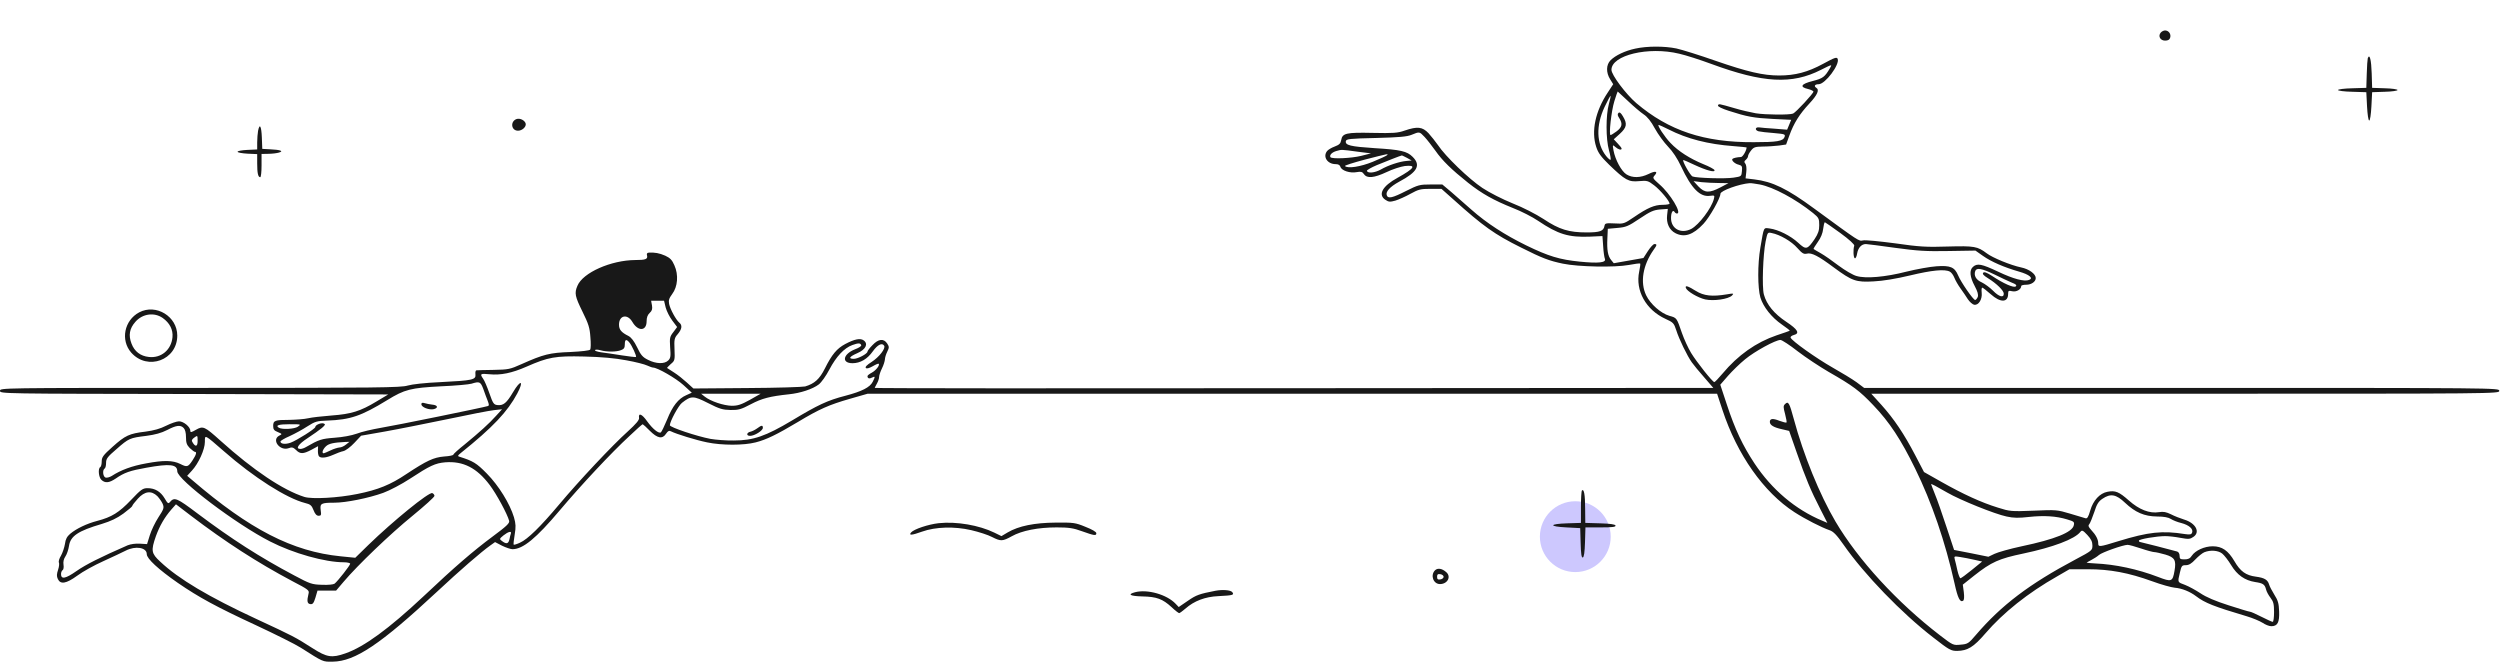 <?xml version="1.0" encoding="UTF-8"?> <svg xmlns="http://www.w3.org/2000/svg" width="2294" height="608" viewBox="0 0 2294 608" fill="none"> <circle cx="1445.5" cy="492.442" r="32.5" fill="#CDC8FE"></circle> <path d="M1982.67 29.942C1980 33.142 1982.27 37.275 1986.67 37.275C1989.33 37.275 1990.8 36.475 1991.33 34.608C1992.4 31.275 1990 27.942 1986.67 27.942C1985.33 27.942 1983.6 28.875 1982.67 29.942Z" fill="#181818"></path> <path d="M1500.53 44.608C1491.2 46.608 1482.4 50.742 1477.87 55.275C1473.73 59.408 1473.6 66.608 1477.47 72.742L1480.27 77.275L1475.2 85.008C1463.87 102.075 1460 120.475 1464.67 134.742C1466.53 140.475 1469.07 143.808 1476.53 151.142C1491.33 165.408 1494.53 167.142 1504 166.208C1511.47 165.542 1512.27 165.808 1517.87 170.075C1523.33 174.208 1532 184.475 1532 186.875C1532 187.408 1529.2 187.942 1525.73 187.942C1518.13 187.942 1511.73 190.742 1499.47 199.142C1490.4 205.275 1490 205.542 1481.47 205.008C1473.6 204.608 1472.67 204.875 1472.27 207.275C1471.47 212.075 1468 213.275 1456 213.275C1439.6 213.275 1430.8 210.608 1416.4 201.008C1409.2 196.342 1397.47 190.342 1388 186.608C1378.8 182.875 1366.93 176.875 1360.27 172.475C1348 164.342 1326.13 143.275 1319.47 133.142C1317.2 129.942 1313.33 125.008 1310.8 122.208C1305.2 116.342 1300.67 115.808 1288.93 119.808C1282.53 122.075 1278.53 122.342 1259.6 121.942C1235.2 121.408 1231.73 122.208 1230.67 128.608C1230.13 131.675 1228.93 132.875 1224.67 134.475C1221.73 135.542 1218.67 137.408 1217.73 138.608C1213.6 143.808 1218 150.608 1225.6 150.608C1228 150.608 1229.47 151.408 1230 153.142C1231.07 156.608 1238.93 159.142 1244.93 157.942C1248.8 157.275 1250 157.542 1251.6 159.808C1254.4 163.942 1260.8 163.275 1272.27 157.942C1277.73 155.275 1285.33 152.875 1289.07 152.342C1300.13 151.142 1298 154.475 1282.4 163.142C1268.4 170.742 1264.13 178.742 1271.33 183.408C1274.27 185.408 1275.6 185.408 1280.4 184.075C1283.47 183.142 1289.73 180.342 1294.27 177.808C1301.6 173.808 1303.47 173.275 1312.53 173.275H1322.67L1333.47 182.875C1361.2 207.808 1371.33 215.008 1395.73 227.142C1415.33 237.008 1421.47 239.275 1434.13 241.942C1448.27 244.875 1481.73 245.542 1494.53 243.142C1500 242.075 1504.67 241.542 1505.07 241.808C1505.33 242.208 1504.93 245.408 1504.13 249.142C1500.4 266.608 1510.27 284.342 1528.27 292.608C1535.33 295.808 1536 296.475 1538.13 303.008C1540.67 311.142 1548.27 326.742 1552.4 332.475C1554 334.742 1559.07 341.008 1563.73 346.208L1572.13 355.942L1187.33 356.208C975.733 356.475 802.667 356.342 802.667 355.942C802.8 355.542 803.6 353.808 804.667 351.942C805.733 350.075 806.667 347.408 806.667 345.942C806.667 344.475 807.867 340.875 809.333 337.942C810.8 335.008 811.867 331.408 812 329.808C812 328.342 812.933 325.142 814.133 322.742C816 318.875 816 318.208 814.133 315.275C810.933 310.342 806 310.875 800.533 316.742C798 319.275 796 321.942 796 322.608C796 324.608 787.2 329.275 783.467 329.275C778.133 329.275 779.333 327.275 786.667 324.075C794.4 320.742 796.933 315.542 792.533 312.342C789.467 310.075 784.133 311.142 775.6 315.675C767.867 319.808 763.333 325.275 756.933 338.075C752 347.942 747.333 352.075 738.8 354.608C736.667 355.142 712.667 355.942 685.6 356.075L636.267 356.475L630.267 351.008C627.067 348.075 621.733 343.808 618.533 341.808C615.333 339.675 612.4 337.942 612.133 337.675C611.867 337.542 613.467 335.942 615.467 334.075C619.2 331.008 619.333 330.475 618.933 320.608C618.533 311.408 618.8 310.075 622 306.475C625.867 301.808 626.267 298.342 623.2 295.942C620.267 293.408 615.067 283.942 614 279.008C613.333 275.542 613.867 273.808 616.8 269.808C621.867 263.142 622.8 252.208 618.8 243.408C616.667 238.475 614.933 236.742 610.4 234.608C604.933 232.208 600.8 231.542 595.467 231.808C593.733 231.942 593.2 232.742 593.733 234.475C594.533 237.808 592.4 238.608 582.933 238.608C560.667 238.742 534.8 250.208 529.867 262.208C526.933 269.008 527.6 271.942 534.533 286.075C540 297.142 541.2 300.875 541.733 309.275C542.267 314.742 542.133 319.942 541.6 320.742C541.067 321.675 533.867 322.475 523.333 323.008C504.4 323.675 498.667 325.142 478.667 334.075C468 338.875 466.533 339.142 453.067 339.408C445.067 339.542 438 339.675 437.2 339.808C436.4 339.808 436 341.542 436.267 343.542C436.8 348.475 433.733 349.142 404.667 350.608C389.733 351.275 378.133 352.608 374 353.808C368 355.675 347.2 355.942 183.733 355.942C0.4 355.942 0 355.942 0 358.608C0 361.275 0.533 361.275 178.133 361.542L356.267 361.942L345.333 368.475C330.8 377.275 322.4 379.942 304.133 381.275C295.6 381.942 286 383.008 282.667 383.808C279.333 384.608 271.733 385.142 265.733 385.275C252.267 385.275 250.667 385.808 250.667 390.875C250.667 393.942 251.467 395.142 254.933 396.475C259.067 398.208 259.067 398.342 256.133 399.808C248.933 403.675 256.8 414.075 264.8 411.275C267.867 410.075 269.067 410.475 271.6 412.875C275.333 416.742 278.133 416.742 285.733 412.742L291.867 409.408L291.733 413.142C291.6 415.275 292 417.542 292.533 418.475C294 420.742 299.2 420.208 305.6 417.408C308.8 415.942 313.067 414.342 315.067 413.942C317.067 413.542 321.6 410.208 325.067 406.475L331.333 399.808L353.333 395.942C365.467 393.808 391.2 388.608 410.667 384.608C430.133 380.475 449.333 376.742 453.333 376.342L460.667 375.542L455.333 381.408C448.933 388.608 439.867 396.742 426.4 407.808C420.667 412.342 416 416.608 416 417.142C416 417.808 412.267 418.608 407.6 418.875C397.867 419.675 391.467 422.742 373.067 434.875C358.4 444.742 347.067 449.408 327.867 453.275C310.133 456.875 286.267 458.208 279.2 455.942C259.6 449.675 232.667 431.675 202.267 404.342C187.733 391.275 186.4 390.608 179.867 394.342C175.467 396.875 174.667 397.008 174.667 395.275C174.667 391.808 168.533 386.608 164.267 386.608C162.133 386.608 156.8 388.475 152.533 390.608C147.067 393.408 141.333 395.008 133.467 396.075C118.667 397.808 114.933 399.542 103.2 410.075C94.667 417.675 93.333 419.542 93.333 423.408C93.333 425.808 92.8 428.208 92 428.608C89.733 429.942 90.533 438.075 93.067 440.342C96.533 443.542 100.133 443.142 106.133 439.142C114 433.675 119.333 431.808 134.533 429.142C156 425.275 162.667 426.075 162.667 432.475C162.667 440.208 216.933 481.142 247.867 496.875C269.2 507.808 298.267 515.942 315.467 515.942C318.667 515.942 321.333 516.608 321.333 517.275C321.333 518.742 310.133 533.008 307.067 535.542C306 536.342 301.333 536.875 295.467 536.608C286.267 536.342 284.533 535.808 269.867 527.942C238.667 511.408 212.4 494.608 181.2 471.142C162.267 456.875 160 455.808 155.867 460.742C154.533 462.475 153.733 461.942 151.067 457.275C147.333 451.008 142.133 447.942 135.333 447.942C131.067 447.942 129.333 449.142 120.267 458.742C109.2 470.342 102.533 474.475 89.333 477.942C79.6 480.475 70.133 485.008 64.4 489.808C61.467 492.342 60.133 494.742 59.6 499.142C59.067 502.342 57.467 507.142 56 509.808C54.4 512.342 53.6 515.142 54 516.075C54.533 516.875 54.267 519.942 53.333 522.742C52 526.742 51.867 528.742 53.067 531.275C55.467 536.475 60.667 535.675 70.933 528.208C75.733 524.608 86.533 518.608 94.933 514.875C103.2 511.142 112.4 506.742 115.333 505.275C124.4 500.608 134.667 502.342 134.667 508.475C134.667 512.608 145.333 522.475 163.2 534.875C182.4 548.075 198.267 556.742 235.067 573.808C252.8 582.075 271.2 591.275 276 594.342C296.933 607.675 296 607.275 305.333 607.142C325.867 606.875 349.067 591.275 400.667 543.275C422.4 523.008 441.333 506.608 450.133 500.342L454.267 497.408L460.667 500.742C464.267 502.475 468.533 503.942 470.267 503.942C479.867 503.942 492 493.942 513.6 468.342C533.067 445.275 561.067 415.275 577.6 400.075C583.867 394.075 589.333 389.275 589.733 389.275C590 389.275 593.067 391.942 596.267 395.275C603.333 402.342 607.867 403.142 611.2 397.942C612.933 395.408 614 394.875 615.733 395.808C620.4 398.208 638.933 403.942 648.933 405.942C662.4 408.742 682.533 408.742 693.333 405.942C703.333 403.408 712.8 398.742 732.267 387.142C751.733 375.408 760.8 371.408 779.867 365.942L796.133 361.275H1185.87H1575.6L1580.53 376.208C1594 417.142 1618.27 451.675 1646.53 469.942C1656.4 476.342 1671.6 484.075 1678.67 486.475C1682.27 487.675 1685.2 490.608 1691.73 499.942C1710.67 527.142 1744.93 562.608 1774 585.008C1788.67 596.475 1790.27 597.275 1795.87 597.275C1805.47 597.142 1811.07 593.675 1821.73 581.275C1838.13 562.208 1860.8 544.075 1887.87 528.742L1898.93 522.342H1915.87C1936.13 522.342 1953.2 525.542 1974.93 533.408C1983.2 536.475 1992.53 539.008 1995.47 539.275C2002.13 539.808 2009.6 542.875 2015.2 547.142C2023.2 553.275 2031.73 556.608 2061.33 565.408C2066.8 567.008 2073.47 569.808 2076 571.408C2078.53 573.142 2082.13 574.608 2084.13 574.608C2089.87 574.608 2091.73 571.142 2091.33 561.008C2091.07 553.675 2090.27 550.875 2086.93 545.675C2084.8 542.208 2082.53 537.942 2082.13 536.342C2080.8 531.942 2077.87 530.208 2070 529.142C2060.8 527.942 2055.73 524.342 2050.27 514.875C2044.53 505.142 2038.93 501.275 2030.4 501.275C2022.8 501.275 2014.4 505.142 2011.2 509.942C2009.6 512.475 2007.87 513.275 2004.53 513.275C2000.67 513.275 2000 512.875 2000 510.075C2000 508.075 1999.07 506.475 1997.73 506.075C1992.53 504.608 1964.13 497.275 1963.47 497.275C1963.07 497.275 1962.67 496.742 1962.67 496.075C1962.67 494.742 1978.93 491.942 1986.8 491.942C1989.87 491.942 1996.13 492.608 2000.8 493.542C2008.13 494.875 2009.6 494.742 2012.53 492.742C2019.33 488.342 2014.8 479.942 2004.13 476.742C2000.67 475.675 1995.2 473.542 1992.13 471.942C1987.73 469.808 1985.2 469.275 1981.2 469.942C1972.53 471.408 1962.93 467.675 1953.47 459.275C1944.4 451.275 1941.07 449.808 1933.73 451.275C1926.8 452.608 1920.67 459.142 1918 468.475C1916.27 474.475 1915.2 476.075 1913.6 475.542C1912.27 475.142 1906 473.275 1899.33 471.275C1887.73 467.808 1886.67 467.675 1866 468.608C1845.33 469.408 1844.27 469.275 1833.33 465.808C1818.13 461.142 1801.33 453.408 1781.73 442.342L1765.47 433.142L1757.47 417.808C1747.07 397.942 1738 384.475 1726.4 371.542L1717.07 361.275H2005.2C2292.4 361.275 2293.33 361.275 2293.33 358.608C2293.33 355.942 2292.4 355.942 2002 355.942H1710.53L1703.6 350.742C1699.73 347.942 1689.87 341.942 1681.6 337.275C1666.8 328.875 1644 312.742 1643.07 309.808C1642.8 308.875 1644.13 307.942 1646 307.408C1651.73 305.942 1649.73 302.342 1639.07 295.275C1628 287.942 1621.07 279.542 1618.53 270.208C1616.67 263.408 1617.73 233.675 1620.13 221.542C1621.87 213.275 1621.87 213.008 1625.6 213.808C1633.33 215.275 1644 221.542 1649.2 227.542C1653.73 232.608 1655.2 233.408 1658 232.742C1662.27 231.675 1668.4 234.742 1682.67 245.408C1699.47 257.808 1703.07 259.142 1719.2 258.208C1727.87 257.808 1739.73 255.808 1752.67 252.742C1772.67 247.942 1784.67 246.742 1789.2 249.275C1790.53 249.942 1792.4 252.475 1793.33 254.875C1794.27 257.275 1796.8 261.675 1798.93 264.608C1801.07 267.542 1804.13 272.075 1805.73 274.608C1807.47 277.142 1810 279.408 1811.6 279.675C1815.6 280.208 1819.07 274.608 1818.4 268.608C1818.13 266.075 1818.27 263.942 1818.93 263.942C1819.47 263.942 1822.93 266.608 1826.67 269.942C1835.6 277.942 1842.67 277.808 1842.67 269.542C1842.67 266.742 1843.07 266.475 1846.53 267.275C1850.27 268.075 1854.67 265.542 1854.67 262.475C1854.67 261.808 1856.67 261.275 1859.2 261.275C1864 261.275 1868 258.475 1868 255.142C1868 251.408 1861.87 246.875 1854.67 245.408C1845.07 243.408 1828.27 236.475 1823.07 232.475C1814.53 226.075 1811.87 225.542 1787.47 226.208C1767.73 226.875 1761.2 226.475 1738.93 223.275C1724.67 221.408 1711.47 220.075 1709.47 220.608C1705.6 221.408 1706.67 222.075 1664.93 191.542C1639.73 173.008 1626.4 166.608 1609.73 164.608L1601.73 163.675L1602.4 157.808C1602.8 154.475 1602.4 151.142 1601.47 150.075C1600.27 148.742 1600.4 147.942 1602 146.608C1603.07 145.675 1604 144.208 1604 143.275C1604 142.342 1605.2 140.075 1606.8 138.075C1609.2 135.008 1610.53 134.608 1617.73 134.475C1622.27 134.475 1628.93 133.942 1632.53 133.542L1638.93 132.608L1641.87 124.475C1646 113.008 1651.2 104.742 1660.27 95.008C1667.6 87.142 1669.73 82.475 1666.67 80.608C1664.13 79.008 1665.33 77.275 1668.8 77.275C1674.8 77.275 1688.27 59.275 1686.27 54.075C1685.47 52.075 1683.6 52.742 1672.8 58.608C1658.8 66.208 1647.2 69.275 1632.53 69.275C1617.87 69.275 1603.6 65.942 1574.27 55.808C1559.47 50.608 1543.2 45.542 1538.27 44.475C1527.2 42.208 1511.47 42.208 1500.53 44.608ZM1540.8 49.275C1546.8 50.608 1560 54.875 1570.13 58.608C1617.87 76.208 1644.27 77.675 1670.93 64.075C1681.33 58.875 1681.33 58.875 1679.2 62.475C1674.4 70.742 1672.67 71.942 1663.33 74.342C1652.67 77.008 1650.93 79.808 1659.07 81.675C1661.73 82.342 1664 83.408 1664 84.075C1664 85.808 1648 103.008 1645.33 104.208C1642.27 105.542 1620.27 105.408 1611.07 103.942C1606.53 103.142 1597.73 101.142 1591.6 99.275C1576.67 95.008 1577.07 95.008 1576.4 96.875C1576.13 97.675 1580 99.675 1586.27 101.675C1603.2 107.142 1609.07 108.208 1626.8 109.142L1643.6 109.942L1641.73 114.475L1639.87 119.008L1628.27 118.075C1621.87 117.675 1615.47 117.142 1614.13 116.875C1610.53 116.475 1610 119.408 1613.6 120.475C1615.33 120.875 1621.6 121.675 1627.6 122.075C1637.87 123.008 1638.4 123.142 1637.47 125.808C1636 129.542 1630.4 130.475 1609.33 130.475C1563.73 130.742 1531.33 119.942 1501.47 94.608C1491.87 86.342 1478.67 68.742 1478.67 64.075C1478.67 50.608 1512.67 42.475 1540.8 49.275ZM1493.87 92.742C1498.93 97.542 1505.33 103.008 1508.13 104.875C1511.6 107.142 1515.07 111.408 1518.53 117.942C1521.47 123.275 1526.93 130.742 1530.53 134.475C1534.93 139.008 1539.07 145.275 1542.53 152.608C1552.13 173.142 1560 181.008 1569.2 179.675C1573.33 179.142 1573.47 179.275 1572.67 182.475C1570.53 191.008 1558.93 206.342 1551.87 210.075C1542.4 214.875 1533.33 209.942 1533.33 200.075C1533.33 194.875 1535.07 191.942 1536.67 194.608C1537.07 195.275 1538 195.942 1538.8 195.942C1543.6 195.942 1532.67 177.675 1522.53 169.008C1516.53 163.675 1516.27 163.275 1518.27 161.008C1521.73 157.142 1519.07 156.475 1512.67 159.675C1505.2 163.275 1498 163.408 1492.53 160.075C1487.87 157.275 1482.13 146.608 1480.53 137.942C1479.6 132.742 1479.73 132.608 1482.27 134.875C1484.93 137.275 1488 138.075 1488 136.342C1488 135.808 1486.4 133.675 1484.4 131.675L1480.8 127.808L1486.4 122.742C1492.8 116.875 1493.33 113.542 1489.2 106.742C1487.33 103.542 1486.13 102.608 1485.07 103.675C1484 104.742 1484.27 106.075 1485.87 108.475C1489.07 113.542 1488.53 116.608 1483.47 120.475C1480.93 122.342 1478.4 123.942 1477.87 123.942C1476.13 123.942 1478.53 101.942 1481.33 92.875C1482.8 87.942 1484.27 83.942 1484.4 83.942C1484.53 83.942 1488.8 87.942 1493.87 92.742ZM1476.27 95.542C1473.47 105.808 1473.47 127.542 1476.4 137.942C1477.6 142.208 1478.27 146.208 1477.87 146.608C1477.47 147.008 1475.6 145.408 1473.87 143.275C1464.8 131.942 1464.27 115.275 1472.4 98.075C1475.07 92.475 1477.47 87.942 1477.87 87.942C1478.13 87.942 1477.47 91.408 1476.27 95.542ZM1531.07 118.742C1548 127.408 1567.33 132.342 1590.53 134.075C1597.2 134.608 1602.67 135.142 1602.67 135.275C1602.67 138.075 1599.2 143.942 1597.6 144.075C1594 144.208 1590.53 145.008 1589.73 145.808C1588.4 147.008 1591.87 150.342 1595.47 151.142C1598.4 151.942 1598.8 152.608 1598.4 157.008C1598 161.808 1597.87 161.942 1590.67 163.008C1582.93 164.208 1556.93 163.408 1553.07 161.942C1551.07 161.142 1543.6 147.942 1544.53 146.875C1544.8 146.742 1549.33 148.608 1554.8 151.275C1566 156.475 1574 158.608 1573.2 156.075C1572.8 155.142 1568.27 152.742 1562.93 150.608C1550.67 145.542 1540.13 138.875 1532.93 131.275C1527.47 125.675 1520.27 114.608 1522 114.608C1522.4 114.608 1526.53 116.475 1531.07 118.742ZM1307.2 125.675C1309.47 128.075 1313.87 133.808 1317.07 138.208C1323.47 147.408 1332 155.675 1347.07 167.675C1359.87 177.808 1370.67 183.808 1388.27 190.875C1395.87 193.808 1406.27 199.142 1411.33 202.608C1429.73 215.008 1439.33 217.942 1459.07 217.142L1470.4 216.608L1471.07 225.942C1471.33 231.008 1472.13 236.342 1472.67 237.542C1474 241.008 1466.8 241.808 1449.6 240.075C1431.07 238.208 1420.93 235.142 1400.4 225.142C1380.8 215.542 1364.13 204.742 1350.27 192.475C1344.53 187.408 1336.13 180.075 1331.73 176.208L1323.47 169.275H1312.8C1302.67 169.275 1301.33 169.675 1290.13 175.275C1277.6 181.675 1273.73 182.475 1272.53 179.275C1271.2 175.942 1275.33 171.408 1283.87 166.742C1300.67 157.808 1304 151.675 1296.27 143.942C1291.07 138.742 1285.33 137.408 1261.33 135.942C1239.07 134.475 1234.27 133.275 1234.93 129.542C1235.33 127.542 1238.13 127.142 1262.67 126.608C1283.87 126.075 1291.2 125.408 1295.33 123.675C1302.53 120.742 1302.4 120.608 1307.2 125.675ZM1245.33 139.142L1258 140.742L1249.07 143.008C1239.87 145.275 1222 146.075 1220.8 144.208C1219.73 142.342 1222.13 139.808 1226.13 138.608C1231.2 137.142 1230.53 137.142 1245.33 139.142ZM1272.67 142.475C1271.87 143.142 1266.13 145.808 1259.6 148.475C1248.53 153.008 1236.67 154.875 1234.13 152.342C1233.73 151.808 1241.87 149.275 1252.27 146.475C1274 140.875 1274.4 140.875 1272.67 142.475ZM1291.07 144.875L1295.33 147.275L1290.67 147.675C1284.13 148.208 1273.73 151.675 1267.07 155.542C1261.6 158.608 1254.93 159.275 1254.27 156.742C1254.13 156.075 1258.27 153.675 1263.33 151.542C1271.73 148.075 1285.33 142.742 1286.4 142.608C1286.67 142.608 1288.67 143.675 1291.07 144.875ZM1577.33 167.942L1586 168.075L1578.67 171.942C1568.53 177.275 1564.27 177.142 1558.53 171.142L1554 166.208L1561.33 167.142C1565.33 167.542 1572.53 167.942 1577.33 167.942ZM1614.8 169.275C1627.2 171.675 1647.47 182.475 1663.73 195.542C1668.93 199.808 1669.33 200.608 1669.33 206.608C1669.33 211.542 1668.4 214.342 1665.07 219.408C1658.4 229.142 1657.2 229.408 1650 222.742C1643.07 216.342 1631.87 210.742 1624 209.675C1618 208.875 1618.67 207.675 1615.33 227.142C1612.67 242.608 1612.8 264.075 1615.33 273.008C1618 281.675 1625.6 291.275 1635.07 297.808C1639.33 300.742 1642.53 303.275 1642.27 303.408C1642.13 303.675 1636.67 305.542 1630.27 307.675C1611.47 314.075 1594.8 325.808 1580.53 342.875C1576.93 347.142 1573.6 350.608 1573.07 350.608C1571.47 350.608 1556.93 332.342 1551.73 323.808C1549.07 319.408 1545.33 311.275 1543.33 305.542C1538.53 291.542 1538.67 291.675 1531.87 289.808C1524 287.542 1514.4 279.008 1510.53 271.008C1504.8 259.142 1507.47 243.275 1517.33 229.275C1520.53 224.875 1520.67 223.942 1518.13 223.942C1517.07 223.942 1514.4 226.875 1512.13 230.342L1508 236.742L1494.4 239.142L1480.8 241.542L1478.4 238.608C1475.33 234.875 1474.4 229.275 1474.93 218.608L1475.33 209.942L1484.13 209.142C1492 208.475 1494 207.675 1504.53 200.608C1514.27 194.075 1517.2 192.742 1523.2 192.208L1530.4 191.675L1529.73 197.542C1528.93 204.875 1531.73 211.008 1537.33 213.942C1545.6 218.208 1553.6 215.542 1563.07 205.408C1568.8 199.275 1578.67 181.808 1578.67 177.808C1578.67 175.008 1596.13 168.742 1605.47 168.075C1606.67 167.942 1610.93 168.608 1614.8 169.275ZM1688.67 213.808C1696.93 219.808 1701.73 224.342 1701.47 225.408C1700.27 228.875 1700.67 236.608 1702 237.008C1702.8 237.275 1703.73 235.142 1704.13 232.475C1705.07 227.275 1708.13 223.942 1712.13 223.942C1713.47 223.942 1725.47 225.542 1738.93 227.408C1759.47 230.208 1767.2 230.742 1788 230.342L1812.67 229.942L1819.47 234.742C1827.2 240.208 1838.93 245.275 1852.8 249.275C1862.13 251.942 1866.13 255.275 1861.87 256.875C1857.47 258.608 1847.47 255.942 1833.73 249.408C1818.27 242.075 1814.27 241.408 1810.4 244.875C1806.93 247.942 1807.47 254.075 1812 262.475C1814.67 267.542 1815.47 270.342 1814.8 272.475C1814.13 273.942 1813.07 275.275 1812.4 275.275C1810.67 275.275 1799.33 258.875 1796.8 252.742C1793.6 245.142 1789.73 243.408 1776.93 244.342C1770.93 244.742 1758.53 247.008 1749.33 249.275C1730.13 254.208 1712.13 255.808 1703.6 253.275C1700.4 252.475 1692.93 248.075 1687.2 243.808C1681.47 239.408 1674 234.208 1670.67 232.342C1667.33 230.475 1664.4 228.742 1664.13 228.475C1663.87 228.342 1665.6 225.408 1668 222.075C1670.8 218.208 1672.53 213.942 1672.93 210.075C1673.33 206.742 1674 203.942 1674.53 203.942C1674.93 204.075 1681.33 208.475 1688.67 213.808ZM1830 251.808C1835.87 254.742 1843.07 258.075 1845.87 259.275C1849.73 260.742 1850.8 261.675 1849.73 262.742C1848 264.475 1838.4 260.208 1827.6 253.008C1823.07 250.075 1820.8 249.275 1819.87 250.208C1818.8 251.275 1820 252.742 1824.13 255.275C1832.13 260.208 1838.67 266.608 1838.67 269.542C1838.67 273.542 1834.27 272.342 1828.8 266.742C1826 263.942 1821.33 260.475 1818.53 259.142C1813.2 256.875 1810.93 252.742 1812.53 248.608C1813.73 245.408 1818.67 246.342 1830 251.808ZM610.8 282.075C611.733 285.542 614.4 290.875 616.933 294.208L621.333 300.075L617.867 304.742C614.533 309.008 614.4 310.075 614.933 318.742C615.6 326.875 615.333 328.608 613.2 330.742C609.733 334.208 602 333.942 594.667 330.208C589.733 327.808 588 325.808 584.667 318.742C581.867 313.008 579.2 309.542 576.533 308.208C570.133 305.008 568 302.475 568 297.942C568 289.275 575.733 287.675 580.267 295.408C585.467 304.342 593.333 303.942 593.333 294.742C593.333 291.275 594.267 288.875 596.133 287.142C598.267 285.275 598.8 283.542 598.267 280.342L597.467 275.942H603.333H609.333L610.8 282.075ZM577.467 314.208C580 317.275 584.267 326.742 583.6 327.542C583.2 327.808 577.333 327.142 570.533 326.075C563.6 325.008 555.2 323.675 551.6 323.275C548.133 322.742 545.6 321.942 546 321.275C546.4 320.608 548.667 320.742 551.067 321.408C556.667 323.008 565.6 323.008 569.867 321.275C572.533 320.342 573.333 319.142 573.333 315.942C573.333 311.408 574.667 310.875 577.467 314.208ZM1649.73 322.475C1657.2 328.208 1670 336.608 1678 341.275C1700.4 354.075 1706.4 358.608 1718.93 371.808C1733.87 387.408 1744.27 403.275 1757.33 429.942C1772.53 460.742 1785.07 497.542 1793.47 535.275C1796.4 548.742 1798.53 553.008 1801.33 551.275C1802.27 550.608 1802.53 548.075 1802 543.408L1801.07 536.475L1811.47 528.208C1827.33 515.675 1834.27 512.608 1856.53 507.942C1883.73 502.208 1903.73 494.742 1908.93 488.075C1910.4 486.208 1911.2 486.475 1915.33 490.875C1918.8 494.608 1920 497.142 1920 500.475C1920 505.008 1919.73 505.275 1904.4 513.408C1862 535.942 1836.53 555.275 1813.2 582.475C1806.4 590.475 1805.6 591.008 1799.07 591.542C1792.27 592.208 1792.13 592.208 1780 582.875C1740.8 552.742 1705.07 513.808 1684.27 478.608C1669.73 453.942 1654.8 417.275 1645.87 384.075C1642 369.675 1640.93 367.808 1638 370.742C1636.27 372.342 1636.27 373.542 1638 379.942C1639.07 383.942 1639.6 387.408 1639.33 387.675C1638.93 388.075 1636 387.275 1632.67 386.075C1626.67 383.675 1624 384.075 1624 387.142C1624 390.075 1627.6 392.208 1634.93 393.808L1641.73 395.408L1648.67 415.275C1656.8 438.742 1661.6 450.208 1670.4 467.275L1676.8 479.808L1672.13 477.808C1647.47 467.542 1625.87 449.275 1609.87 425.142C1599.2 409.008 1592 393.942 1584.53 371.142L1578.53 353.008L1585.6 344.875C1589.47 340.475 1596.53 333.542 1601.33 329.675C1610 322.475 1629.2 311.942 1633.73 311.942C1635.07 311.942 1642.27 316.608 1649.73 322.475ZM790.267 316.875C790.533 317.542 788 319.275 784.667 320.475C773.467 324.875 771.867 333.275 782.267 333.275C789.333 333.275 795.867 329.542 800.933 322.342C805.333 316.208 809.467 314.208 811.333 317.275C812.8 319.808 806.667 327.675 799.867 332.075C795.467 334.875 793.6 336.742 794.533 337.675C795.333 338.475 797.467 337.942 800.8 336.075C803.467 334.475 806 333.408 806.267 333.808C807.6 335.008 803.733 339.942 800 341.942C797.733 343.142 796 344.475 796 345.142C796 347.275 797.733 347.808 800.133 346.475C803.2 344.875 803.2 345.542 800.8 350.342C798.267 355.408 790.933 359.142 775.733 363.142C759.2 367.408 750.533 371.542 726.8 385.808C702.667 400.208 691.333 404.208 673.333 404.208C666.4 404.342 656.8 403.542 652 402.742C639.333 400.342 614.667 392.075 614.667 390.208C614.667 386.742 622.533 372.208 625.733 369.675C634.267 363.008 636.133 363.008 649.6 369.808C660.267 375.275 663.2 376.075 670.4 376.208C677.6 376.342 680 375.675 689.067 370.875C699.2 365.542 706.4 363.675 723.867 361.808C734.533 360.742 745.733 357.008 751.333 352.742C753.733 350.875 758 344.875 761.067 339.008C767.333 327.142 774.667 319.275 782.133 316.608C787.733 314.608 789.6 314.608 790.267 316.875ZM574.667 330.608C583.067 332.075 591.733 334.342 593.867 335.408C596 336.342 598.4 337.275 599.2 337.275C603.2 337.275 620.133 347.008 627.067 353.275L634.8 360.342L629.733 362.608C622.4 365.808 617.067 372.608 612.133 385.008C609.6 391.008 607.067 396.342 606.4 396.742C604.4 398.075 598.8 393.542 593.733 386.475C589.067 379.808 585.6 378.475 586.4 383.542C586.667 385.408 583.6 389.008 576 395.942C562.133 408.342 531.333 441.142 513.333 462.608C496 483.275 484.133 494.875 477.2 497.942C474.4 499.275 471.733 500.075 471.333 499.808C471.067 499.408 471.467 495.275 472.267 490.608C473.467 483.408 473.333 480.742 471.6 474.608C467.867 462.208 457.6 445.542 446.667 434.475C437.2 424.875 434.133 423.008 421.333 419.008C419.733 418.608 420.133 417.808 422.667 415.808C452.133 392.208 465.733 377.808 474.667 361.008C481.067 349.008 477.733 348.075 470.8 359.808C464.8 369.942 461.867 372.342 456.267 371.675C453.067 371.275 452.267 370.075 449.067 360.875C447.067 355.142 444.533 349.142 443.333 347.542C440.133 343.008 440.8 342.608 449.067 343.408C459.333 344.475 469.733 342.342 483.067 336.475C503.067 327.675 509.6 326.475 536 327.142C552.133 327.542 564.133 328.608 574.667 330.608ZM443.467 356.875C444.667 360.475 446.533 365.275 447.467 367.675C448.8 371.142 448.933 372.208 447.6 372.608C444.133 373.808 362.533 390.475 349.333 392.608C341.6 393.942 331.733 396.208 327.333 397.942C322.4 399.675 314.533 401.142 306.933 401.675C294.933 402.608 292.8 403.275 280.8 410.208C279.333 411.142 276.933 411.942 275.733 411.942C270.8 411.942 273.6 407.675 282.4 401.942C287.333 398.742 293.067 394.608 295.333 392.742C298.533 389.942 298.8 389.275 297.067 388.608C294.667 387.675 289.333 389.942 289.333 391.808C289.333 393.408 272.4 404.075 266.667 406.208C261.867 407.942 257.333 407.408 257.333 405.142C257.333 404.475 261.067 402.208 265.733 400.208C270.4 398.075 277.733 394.075 282 391.275C289.067 386.742 290.933 386.208 300 385.942C321.6 385.142 331.333 381.808 355.333 367.142C371.333 357.275 376.933 355.942 404.667 354.475C417.867 353.942 430.533 352.742 432.667 352.075C440 349.808 440.933 350.208 443.467 356.875ZM688.133 366.875C680.133 371.275 677.067 372.342 671.467 372.342C664.133 372.208 652 368.208 646.667 363.942L643.333 361.275H670.667H698L688.133 366.875ZM273.333 391.542C270.267 393.675 258.8 394.342 255.867 392.475C252.4 390.342 255.867 389.275 265.6 389.275C276.4 389.275 276.533 389.275 273.333 391.542ZM168.533 392.742C169.867 394.075 170.667 397.142 170.667 401.142C170.667 406.342 171.333 408.208 174.133 411.142C176.133 413.008 178.267 414.608 178.8 414.608C180.8 414.608 180.133 417.142 176.533 422.608C172.533 428.608 171.6 428.875 165.333 425.675C158.533 422.342 150.133 422.208 134.4 425.142C120.933 427.542 110.933 431.275 102.533 436.742C100.533 437.942 98 438.608 96.8 438.208C94.4 437.275 93.867 431.275 96 429.942C96.8 429.542 97.333 427.142 97.333 424.742C97.333 420.875 98.667 419.142 106.933 412.075C118.133 402.208 119.067 401.808 134.267 399.942C142.4 398.875 148.133 397.275 153.333 394.608C161.733 390.208 165.6 389.675 168.533 392.742ZM181.333 404.742C181.333 409.808 179.333 410.342 176.8 406.075C175.6 404.342 175.867 403.408 177.867 401.808C181.333 399.275 181.333 399.275 181.333 404.742ZM205.467 414.075C232.8 438.075 263.067 457.275 279.867 461.542C284.933 462.742 286 463.808 287.733 468.208C289.067 471.675 290.533 473.275 292.4 473.275C294.667 473.275 294.933 472.608 294.267 468.075C293.467 461.942 294.667 461.275 306.933 461.275C317.467 461.275 338.533 457.008 351.733 452.208C357.867 449.942 368.667 444.208 376 439.408C394.533 427.275 399.333 425.008 408.667 424.208C425.067 423.008 437.467 429.275 449.333 445.008C455.6 453.275 465.6 471.808 467.2 477.942C467.733 480.075 464.8 482.875 452 492.342C434.267 505.542 417.467 519.942 388.8 547.008C356.667 577.142 334.133 593.542 316.933 599.542C304.4 603.942 299.867 603.142 286.933 594.875C270.667 584.475 269.067 583.675 235.467 568.075C191.467 547.675 163.867 531.275 147.067 515.408C138.8 507.808 138.4 505.275 143.067 491.942C146.533 482.475 150.933 474.742 157.333 467.408L161.467 462.742L175.067 473.142C206.8 497.275 236.133 516.208 268.267 533.275C283.333 541.142 284 541.675 283.067 545.008C281.467 551.542 281.867 553.942 284.8 554.342C286.933 554.608 287.867 553.542 289.467 548.342L291.333 541.942H299.867H308.4L315.2 533.942C328.267 518.475 358.267 489.808 378.4 473.408C389.467 464.342 398.667 456.075 398.667 455.008C398.667 454.075 397.733 452.875 396.667 452.475C393.6 451.275 360.667 478.075 338 500.075L326 511.808L312.667 510.475C268.4 506.075 229.067 485.808 176.133 440.342L171.733 436.608L176 431.942C182.133 425.408 188 412.475 188 405.542C188 398.608 187.2 398.208 205.467 414.075ZM317.467 407.942C315.733 409.408 313.067 410.608 311.467 410.608C310 410.742 306.267 411.808 303.333 413.275C300.4 414.742 297.6 415.808 297.067 415.942C294.933 415.942 296.133 412.342 299.067 409.542C301.733 407.008 306.133 406.075 316.667 405.542L320.667 405.408L317.467 407.942ZM1786.93 452.075C1798.67 458.875 1830.4 471.675 1841.2 473.942C1847.73 475.408 1852.4 475.408 1861.87 474.342C1875.47 472.875 1886.8 473.542 1896.8 476.608C1903.07 478.475 1903.6 478.875 1902.93 481.942C1901.73 488.342 1885.6 494.875 1855.07 501.275C1844.4 503.542 1833.2 506.742 1830.13 508.208L1824.53 510.875L1808.8 507.675L1793.07 504.608L1786 483.275C1782.13 471.542 1777.47 458.075 1775.47 453.408C1773.6 448.608 1772 444.608 1772 444.342C1772 443.675 1775.87 445.675 1786.93 452.075ZM144.4 455.275C146.133 457.142 148.4 460.342 149.333 462.475C150.667 465.942 150.4 467.008 145.333 474.742C142.4 479.275 138.8 486.742 137.467 491.142L134.933 499.275L128.4 498.875C124.533 498.608 119.867 499.275 117.2 500.342C92.133 511.275 78.667 518.075 70.267 523.942C60 531.142 56 531.808 56 526.742C56 525.275 56.667 523.675 57.467 523.142C58.267 522.742 58.667 520.475 58.267 518.075C57.867 515.408 58.533 512.742 60 510.608C61.333 508.742 62.8 504.342 63.333 500.875C64.667 491.808 71.733 487.142 93.467 480.742C101.733 478.208 107.333 475.542 113.2 471.275C117.6 467.942 121.333 464.875 121.333 464.342C121.333 463.675 123.6 460.742 126.533 457.542C132.8 450.608 138.933 449.942 144.4 455.275ZM1949.87 461.275C1959.33 470.208 1967.6 473.808 1979.33 473.942C1985.6 473.942 1989.73 474.742 1992 476.208C1993.87 477.408 1998.13 479.142 2001.6 479.942C2008.67 481.808 2012.8 485.408 2011.47 488.742C2010.8 490.475 2009.6 490.742 2004.93 490.075C1984.13 486.742 1971.6 488.075 1943.73 496.608C1926.13 502.075 1925.33 502.075 1925.33 498.475C1925.33 495.008 1923.2 490.875 1918.93 486.342C1916.27 483.408 1915.87 482.342 1917.2 480.875C1918 479.808 1920 474.875 1921.73 469.808C1924 462.608 1925.6 460.075 1929.2 457.675C1936.67 452.608 1941.73 453.542 1949.87 461.275ZM468.8 489.542C468.4 490.475 467.867 492.875 467.467 494.875C466.533 499.008 464.667 499.542 460.667 496.475C458.133 494.608 458.133 494.475 462 491.275C466.4 487.808 469.6 487.008 468.8 489.542ZM1964.53 503.275C1970 505.142 1975.6 506.608 1976.8 506.608C1978.13 506.608 1982.67 507.675 1986.93 508.875C1995.47 511.408 1997.07 514.075 1995.33 523.808C1993.6 533.808 1992.67 534.208 1980.27 529.408C1961.47 522.208 1940.93 517.808 1922.4 517.008C1918.13 516.742 1914.67 516.475 1914.67 516.342C1914.67 516.208 1916.67 515.008 1919.07 513.808C1921.33 512.608 1924.53 510.608 1926 509.275C1928.67 506.875 1947.87 500.075 1952.27 499.942C1953.6 499.942 1959.07 501.408 1964.53 503.275ZM2039.07 507.942C2040.93 509.408 2044.67 514.208 2047.33 518.608C2052.8 527.675 2059.87 532.608 2069.33 534.075C2076.53 535.142 2078.13 536.208 2079.33 540.875C2079.73 542.742 2081.6 546.208 2083.47 548.608C2086.13 552.075 2086.67 554.342 2086.67 561.675C2086.67 566.608 2086.13 570.608 2085.47 570.608C2084.67 570.608 2080.13 568.475 2075.07 565.942C2070.13 563.408 2065.33 561.275 2064.4 561.275C2063.6 561.275 2054.8 558.608 2044.93 555.408C2032.8 551.542 2024.4 547.942 2019.07 544.342C2014.8 541.542 2008.53 538.075 2005.07 536.742C1997.87 534.075 1998.13 534.608 2000.27 525.408C2001.73 519.142 2002.13 518.608 2005.73 518.608C2008.53 518.608 2010.93 517.142 2014.53 513.275C2017.2 510.475 2020.8 507.542 2022.67 506.742C2028.27 504.475 2035.33 505.008 2039.07 507.942ZM1811.73 513.675L1818.8 515.275L1809.47 522.875C1804.27 527.142 1799.47 530.608 1798.93 530.608C1798.27 530.608 1797.07 527.408 1796.13 523.542C1795.33 519.808 1794.27 515.142 1793.73 513.408C1792.93 510.342 1793.07 510.208 1798.8 511.142C1802 511.675 1807.87 512.742 1811.73 513.675Z" fill="#181818"></path> <path d="M1546.93 264.208C1548 267.275 1557.87 273.142 1564.67 274.742C1572.53 276.475 1586 274.475 1589.33 271.142C1591.2 269.142 1590.8 269.008 1584.67 270.075C1571.07 272.342 1563.47 271.542 1556 266.875C1548.67 262.342 1546.13 261.542 1546.93 264.208Z" fill="#181818"></path> <path d="M694.667 393.142C692.8 394.475 690.133 395.808 688.8 396.075C684.933 396.875 684.533 399.942 688.267 399.942C692.4 399.942 700 395.142 700 392.608C700 389.942 698.8 390.075 694.667 393.142Z" fill="#181818"></path> <path d="M386.667 371.008C386.667 373.675 393.867 376.475 398.133 375.408C402.533 374.208 401.6 371.675 396.533 371.275C394.4 371.008 391.333 370.475 389.733 369.942C387.467 369.275 386.667 369.542 386.667 371.008Z" fill="#181818"></path> <path d="M2172.67 53.408C2172.4 54.475 2171.87 61.008 2171.73 67.942L2171.33 80.608L2158.4 81.008C2151.2 81.142 2145.33 81.942 2145.33 82.608C2145.33 83.275 2151.2 84.075 2158.4 84.208L2171.33 84.608L2172 97.675C2172.4 105.008 2173.2 110.608 2174 110.608C2174.8 110.608 2175.6 105.008 2176 97.675L2176.67 84.608L2188.4 84.208C2194.8 84.075 2200 83.275 2200 82.608C2200 81.942 2194.8 81.142 2188.4 81.008L2176.67 80.608L2176.27 67.275C2175.87 54.875 2174.4 48.875 2172.67 53.408Z" fill="#181818"></path> <path d="M473.867 109.275C468 111.542 469.067 119.942 475.333 119.942C479.067 119.942 482.933 116.475 482.4 113.542C481.733 110.475 477.067 108.075 473.867 109.275Z" fill="#181818"></path> <path d="M236.8 120.075C236.4 122.342 236 127.142 236 130.742V137.142L227.067 137.542C222 137.808 218 138.475 218 139.275C218 139.942 222 140.742 227.067 141.008L236 141.408V149.942C236 158.875 236.8 162.608 238.8 162.608C239.467 162.608 240 157.808 240 151.942V141.275L246.4 141.142C254.133 141.008 260.267 139.275 257.333 138.208C256.267 137.675 252 137.142 248 137.008L240.667 136.608L240.267 126.208C239.867 115.675 238.267 112.742 236.8 120.075Z" fill="#181818"></path> <path d="M127.733 286.608C114 293.942 110.4 312.075 120.4 323.542C135.333 340.475 162.667 330.475 162.667 307.942C162.667 290.342 143.2 278.475 127.733 286.608ZM149.333 291.808C155.733 296.342 158.933 302.608 158.267 309.408C157.2 321.008 147.867 328.875 136.533 327.542C128.933 326.742 123.333 322.475 120.667 315.275C117.733 307.675 118.8 301.408 124.267 295.275C130.8 287.808 141.6 286.342 149.333 291.808Z" fill="#181818"></path> <path d="M1451.6 450.075C1451.07 450.609 1450.67 457.542 1450.67 465.409V479.809L1438 480.209C1421.33 480.742 1420.93 483.142 1437.33 483.942L1450 484.609L1450.4 498.342C1450.67 508.475 1451.2 511.942 1452.4 511.542C1453.47 511.275 1454.13 506.609 1454.4 497.542L1454.8 483.942H1468.8C1479.47 483.942 1482.8 483.542 1482.4 482.209C1482 481.142 1477.6 480.475 1468.27 480.209L1454.67 479.809L1454.53 466.875C1454.53 454.075 1453.47 448.209 1451.6 450.075Z" fill="#181818"></path> <path d="M861.333 480.075C851.867 481.142 838.533 485.542 836 488.609C833.6 491.409 836.533 491.275 846.133 487.809C858.4 483.409 875.733 482.875 891.2 486.475C898.133 488.075 906.8 490.875 910.267 492.742C918.4 496.875 919.867 496.742 928.4 492.075C937.6 486.875 952.667 483.942 969.6 483.942C980.8 483.942 985.067 484.609 992.667 487.409C1004.27 491.542 1006 491.809 1006 489.275C1006 488.075 1002.13 485.809 996 483.409C986.667 479.542 984.933 479.409 968.667 479.542C949.333 479.675 934.667 482.609 924.533 488.609L918.933 491.942L912.4 488.742C898.4 481.942 877.867 478.342 861.333 480.075Z" fill="#181818"></path> <path d="M1316.8 523.275C1312.27 527.808 1315.2 535.942 1321.33 535.942C1328.27 535.942 1331.87 529.142 1327.07 525.008C1323.2 521.542 1319.2 521.008 1316.8 523.275ZM1324.67 529.275C1324.67 530.342 1323.33 531.408 1321.73 531.675C1319.33 532.075 1318.67 531.408 1318.67 529.275C1318.67 527.142 1319.33 526.475 1321.73 526.875C1323.33 527.142 1324.67 528.208 1324.67 529.275Z" fill="#181818"></path> <path d="M1115.33 542.075C1100.4 545.008 1097.73 545.942 1090 551.275L1081.6 557.008L1078.8 554.075C1070.8 545.542 1052.93 540.475 1041.6 543.408C1034.13 545.408 1036.93 547.008 1048.27 547.275C1061.33 547.542 1066.8 549.542 1075.07 557.142C1078.27 560.208 1081.47 562.608 1082 562.608C1082.53 562.608 1085.07 560.742 1087.73 558.475C1095.73 551.408 1105.87 547.542 1118 547.008C1131.47 546.342 1132.8 545.942 1130.67 543.275C1129.07 541.408 1121.87 540.875 1115.33 542.075Z" fill="#181818"></path> </svg> 